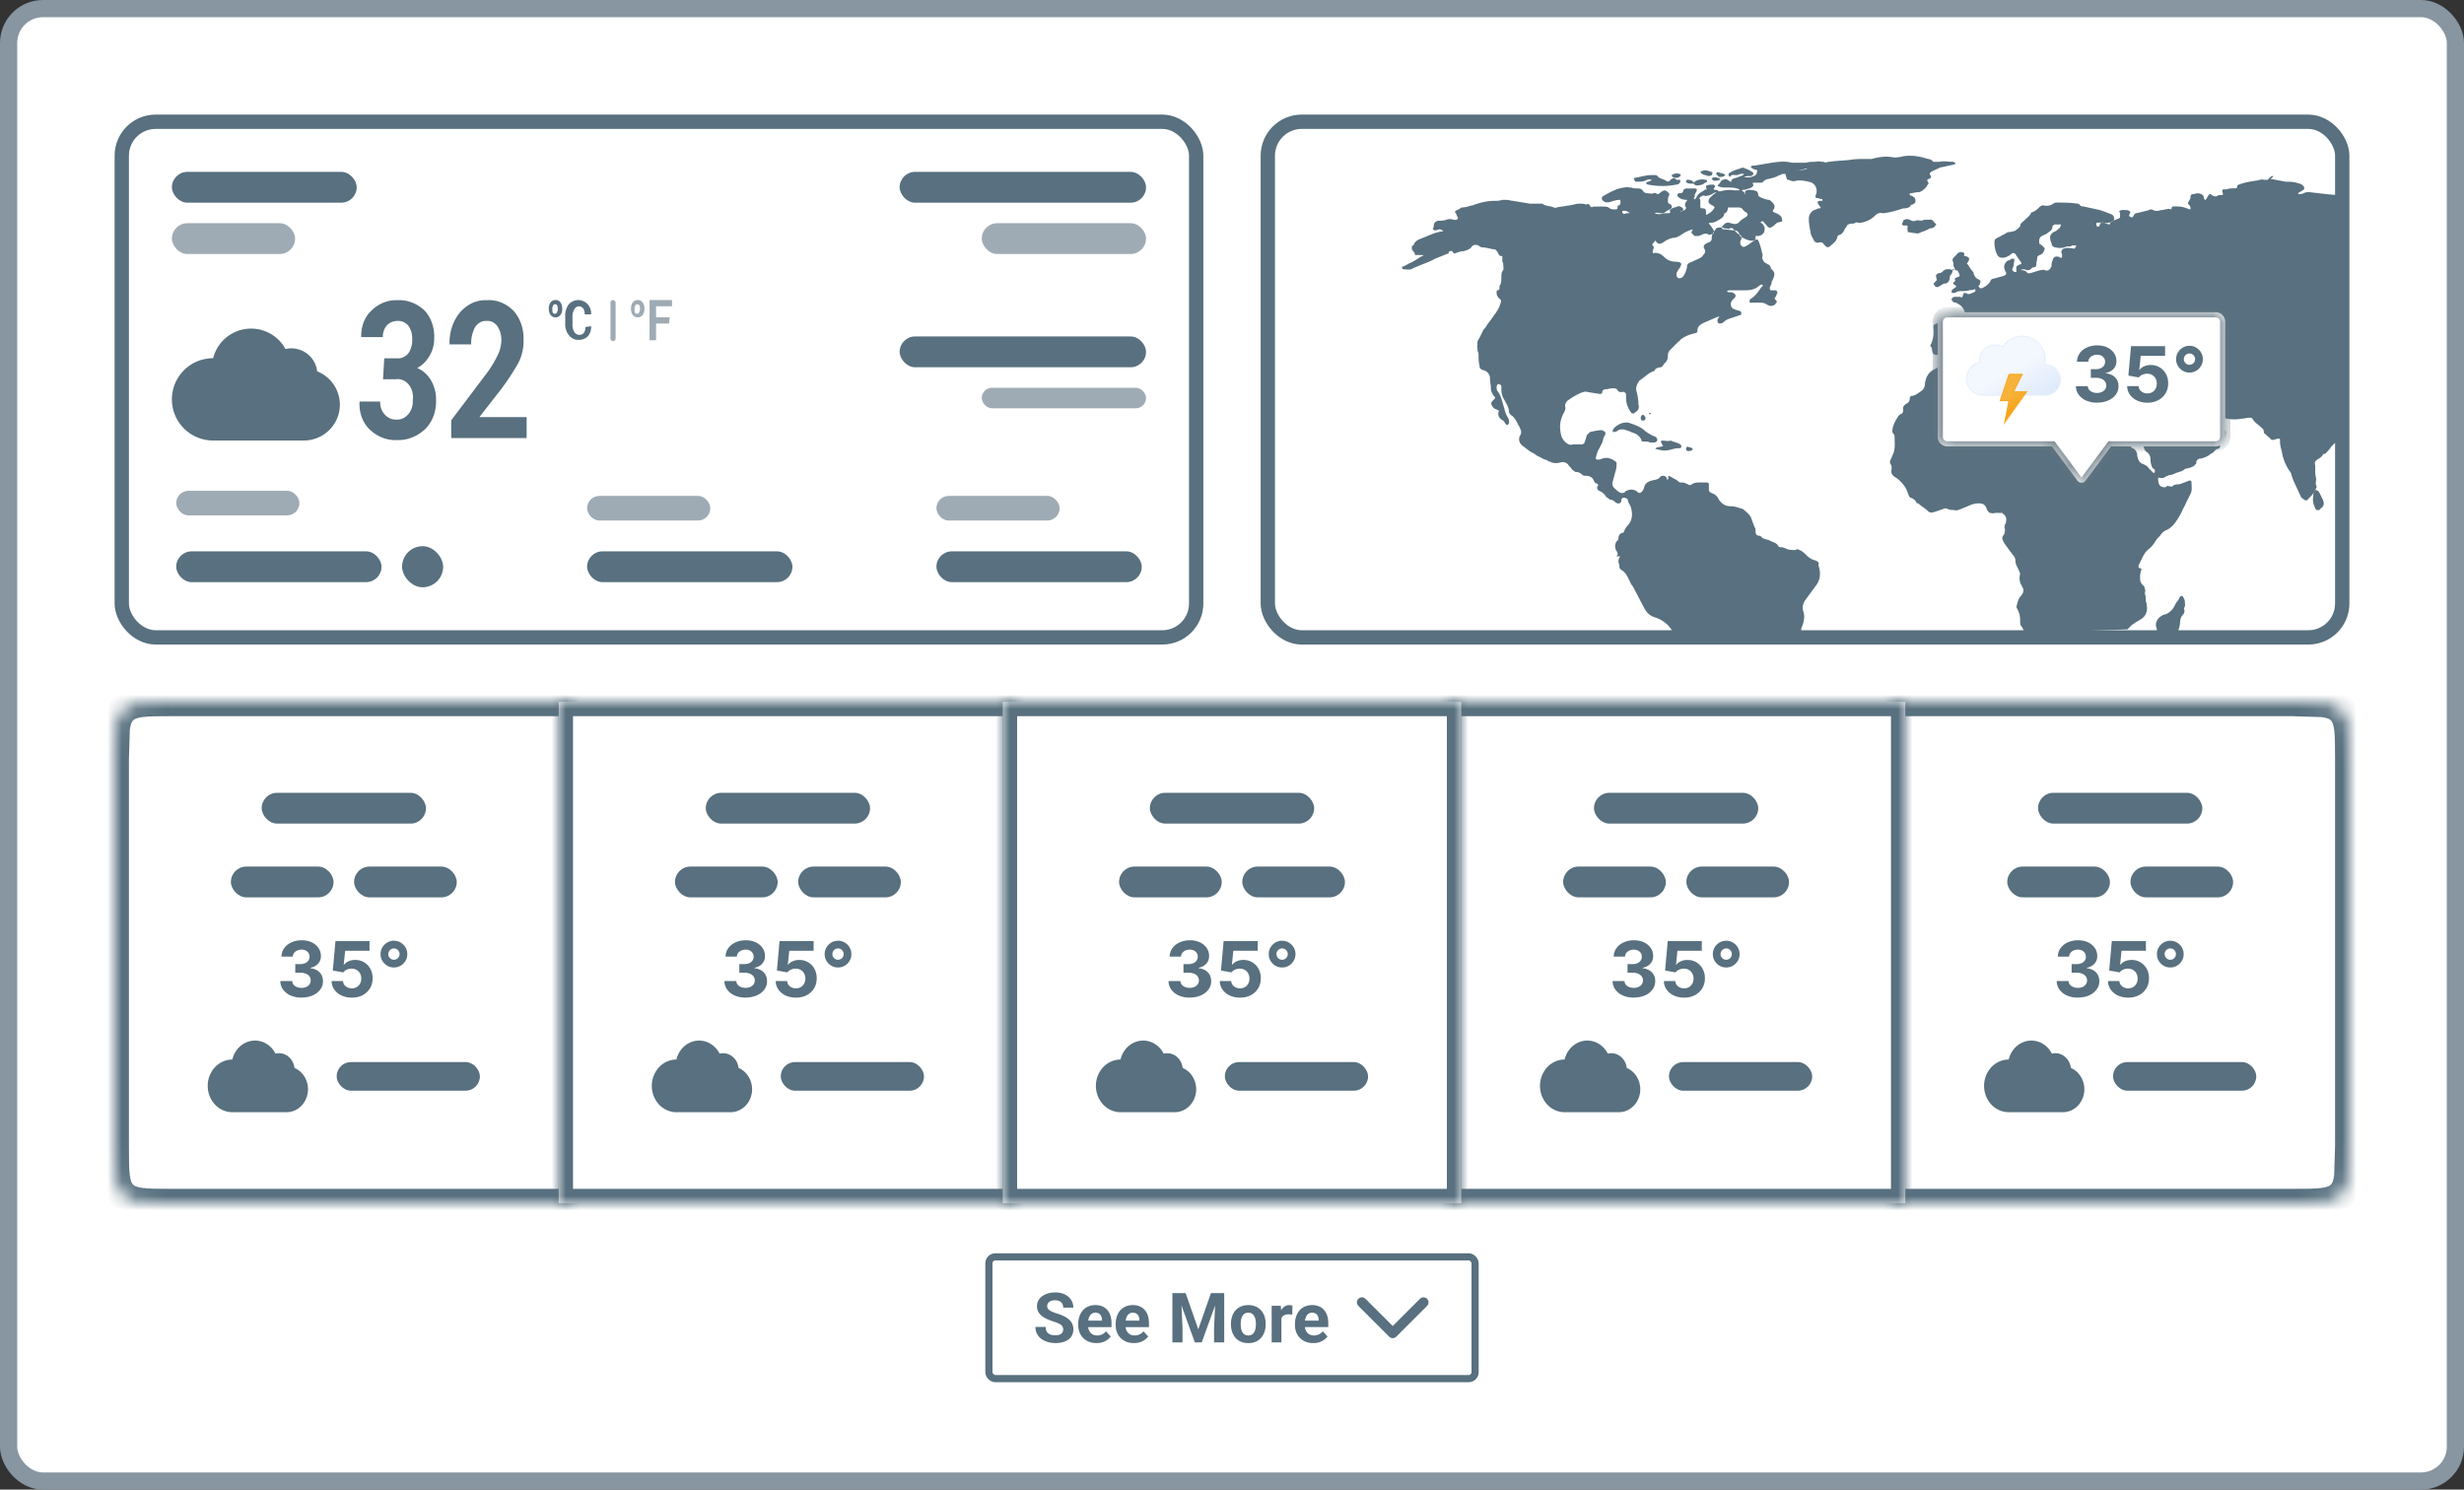 <svg xmlns="http://www.w3.org/2000/svg" width="172" height="104" fill="none" xmlns:v="https://vecta.io/nano"><rect width="100%" height="100%" fill="#333333" stroke="none"/><style><![CDATA[.B{fill:#fff}.C{fill:#58707f}.D{fill:#9fabb4}.E{stroke:#58707f}.F{fill-rule:evenodd}]]></style><rect x=".6" y=".6" width="170.8" height="102.8" rx="2.4" class="B"/><rect x=".6" y=".6" width="170.8" height="102.8" rx="2.4" stroke="#8796a1" stroke-width="1.2"/><rect x="8.5" y="8.5" width="75" height="36" rx="2.367" class="B E"/><rect x="12" y="12" width="12.9" height="2.15" rx="1.075" class="C"/><rect x="12" y="15.583" width="8.6" height="2.15" rx="1.075" class="D"/><rect x="62.8" y="12" width="17.2" height="2.15" rx="1.075" class="C"/><rect x="68.533" y="15.583" width="11.467" height="2.15" rx="1.075" class="D"/><path d="M26.822 25.014h.875a.87.87 0 0 0 .443-.07 1.02 1.02 0 0 0 .375-.288 1.66 1.66 0 0 0 .258-.988c.012-.334-.08-.661-.258-.92a1 1 0 0 0-.356-.269.86.86 0 0 0-.418-.071.99.99 0 0 0-.732.307c-.093.105-.167.232-.216.373a1.28 1.28 0 0 0-.07.445h-1.506a2.56 2.56 0 0 1 .163-1.022c.122-.32.308-.601.54-.819.503-.494 1.14-.754 1.793-.733.692-.045 1.375.209 1.922.716a2.5 2.5 0 0 1 .527.897 2.87 2.87 0 0 1 .147 1.08c-.001.421-.111.832-.316 1.176-.218.38-.521.681-.875.869.396.155.739.46.975.869a2.59 2.59 0 0 1 .344 1.346 2.9 2.9 0 0 1-.179 1.141c-.135.358-.339.674-.595.921-.566.517-1.266.782-1.979.75-.662.026-1.31-.221-1.836-.699-.256-.23-.459-.533-.59-.882a2.63 2.63 0 0 1-.156-1.111h1.434a1.37 1.37 0 0 0 .075.492 1.2 1.2 0 0 0 .241.411c.218.24.506.368.803.358a.94.94 0 0 0 .457-.08c.146-.065.278-.165.389-.295a1.31 1.31 0 0 0 .248-.454 1.5 1.5 0 0 0 .068-.535 1.48 1.48 0 0 0-.037-.585 1.33 1.33 0 0 0-.256-.502 1.05 1.05 0 0 0-.42-.31.9.9 0 0 0-.492-.051h-.875l.086-1.465zm9.94 5.571h-5.264v-1.244l2.496-3.305a8 8 0 0 0 .774-1.295 2.54 2.54 0 0 0 .23-.971 1.73 1.73 0 0 0-.273-.988.92.92 0 0 0-.335-.294c-.13-.065-.27-.093-.411-.081a.8.8 0 0 0-.457.097c-.143.078-.267.197-.361.346a2.4 2.4 0 0 0-.272 1.193h-1.506a3.46 3.46 0 0 1 .155-1.175 3.07 3.07 0 0 1 .533-1.006c.249-.303.548-.54.88-.696a2.17 2.17 0 0 1 1.042-.207c.687-.047 1.361.229 1.879.767a2.74 2.74 0 0 1 .523.936c.116.353.168.731.151 1.109a3.28 3.28 0 0 1-.373 1.585 16.52 16.52 0 0 1-1.276 1.925l-1.434 1.84h3.299v1.465zm1.55-9.034a.73.73 0 0 1 .118-.435.45.45 0 0 1 .156-.13c.06-.03.123-.042.187-.039a.38.38 0 0 1 .193.037c.061.029.116.074.161.131a.73.73 0 0 1 .118.435.71.71 0 0 1-.118.435c-.043.056-.096.1-.155.129s-.123.042-.187.039a.38.38 0 0 1-.193-.037c-.061-.029-.116-.074-.161-.131a.71.71 0 0 1-.118-.435zm.26 0c-.016.083-.016.17 0 .253.017.033.042.059.071.077s.062.025.094.022c.029.003.059-.005.084-.022a.16.16 0 0 0 .058-.076.48.48 0 0 0 .059-.253.57.57 0 0 0-.035-.21.17.17 0 0 0-.064-.077c-.027-.018-.059-.025-.09-.021-.029-.003-.059.005-.084.022a.16.16 0 0 0-.058.076.56.56 0 0 0-.059.253l.024-.042zm2.693 1.221c.006.129-.011.258-.05.379a.96.96 0 0 1-.175.323c-.183.176-.414.266-.65.253a.72.72 0 0 1-.368-.07c-.117-.056-.221-.142-.306-.252a1.14 1.14 0 0 1-.201-.375 1.28 1.28 0 0 1-.059-.439v-.533a1.27 1.27 0 0 1 .248-.814.92.92 0 0 1 .661-.295.92.92 0 0 1 .661.295.89.89 0 0 1 .186.319 1.02 1.02 0 0 1 .051.383h-.449c.008-.151-.03-.3-.106-.421a.44.44 0 0 0-.159-.113c-.059-.024-.122-.034-.184-.027s-.114.036-.163.075a.45.45 0 0 0-.121.15.99.99 0 0 0-.118.519v.533a.89.89 0 0 0 .13.519.45.45 0 0 0 .152.146.37.37 0 0 0 .191.05c.059.007.118-.002.173-.027a.39.39 0 0 0 .146-.114c.079-.114.117-.26.106-.407l.402-.056z" class="C"/><g class="D"><path d="M44.049 21.551a.73.73 0 0 1 .118-.435c.043-.056.096-.1.155-.13a.37.37 0 0 1 .187-.039.38.38 0 0 1 .193.037c.061.029.116.074.161.131a.73.73 0 0 1 .118.435.71.71 0 0 1-.118.435c-.043.056-.096.1-.156.129s-.123.042-.187.039a.38.38 0 0 1-.193-.037c-.061-.029-.116-.074-.161-.131a.71.71 0 0 1-.118-.435zm.26 0c-.016.083-.016.17 0 .253.017.033.042.059.071.077s.062.025.094.022c.029.003.059-.005.084-.022a.16.16 0 0 0 .058-.076.48.48 0 0 0 .059-.253.57.57 0 0 0-.035-.21c-.014-.033-.036-.06-.064-.077s-.059-.025-.09-.021c-.029-.003-.059.005-.084.022a.16.16 0 0 0-.058.076c-.039.076-.059.164-.059.253l.024-.042zm2.398 1.037h-.91v1.165h-.455v-2.806h1.569v.435h-1.115v.772h.955l-.046.435z"/><rect x="42.614" y="20.947" width=".359" height="2.869" rx=".179"/></g><g class="C"><path d="M23.725 28.248c-.001.664-.264 1.3-.734 1.77s-1.106.734-1.769.735h-6.423A2.87 2.87 0 0 1 12 27.882a2.87 2.87 0 0 1 2.799-2.871h.079a2.73 2.73 0 0 1 2.305-2.048 2.73 2.73 0 0 1 1.59.278c.49.251.893.644 1.155 1.127.136-.032.275-.048.415-.048a1.82 1.82 0 0 1 1.799 1.605 2.51 2.51 0 0 1 1.583 2.322h0z"/><rect x="62.8" y="23.49" width="17.2" height="2.15" rx="1.075"/></g><g class="D"><rect x="68.533" y="27.073" width="11.467" height="1.433" rx=".717"/><rect x="12.3" y="34.263" width="8.6" height="1.72" rx=".86"/></g><g class="C"><rect x="12.3" y="38.492" width="14.333" height="2.15" rx="1.075"/><rect x="28.067" y="38.133" width="2.867" height="2.867" rx="1.433"/></g><rect x="40.983" y="34.622" width="8.6" height="1.72" rx=".86" class="D"/><rect x="40.983" y="38.492" width="14.333" height="2.15" rx="1.075" class="C"/><rect x="65.367" y="34.622" width="8.6" height="1.72" rx=".86" class="D"/><g class="C"><rect x="65.367" y="38.492" width="14.333" height="2.15" rx="1.075"/><g class="F"><path d="M119.024 12.819h0zm14.352 1.528c0-.066.133-.066.133-.066.133-.066.199-.133.199-.199 0-.133 0-.266-.133-.332-.066-.066-.133-.066-.266-.133v-.066s0-.066.067-.066c.199 0 .332-.066.531-.066s.399-.199.532-.332c.066-.067.066-.133.133-.199s.066-.133 0-.199c-.067-.133-.067-.133.066-.199.2-.066.2-.133.067-.332v-.066l.066-.066c.199-.133.399-.199.665-.332l.93-.199c.066 0 .066-.066.133-.066v-.066c-.067 0-.067 0-.133-.066-.332 0-.665-.066-.997 0h-.332c-.067 0-.133 0-.133-.066a.51.51 0 0 0-.332-.133c-.598-.199-1.13-.266-1.661-.199-.266.066-.598.133-.864.066-.465-.066-.93 0-1.395.133h-.266-.2c-.332 0-.73 0-1.063.067-.664.066-1.395.066-2.06.266-.066 0-.132 0-.199.066-.199 0-.332.066-.531.066-.067 0-.2.067-.2.199 0 .066-.133.066-.133.066-.265.066-.598.066-.863.133h-.133c-.133.066-.266 0-.399.133.066.133.066.266.133.399 0 .066.066.066.133.066.133.066.332.133.465.066.332-.066.664 0 .93.066.399.066.598.399.532.797 0 .066-.067.133-.067.199s0 .133.067.133c.133 0 .199.066.332.066.066 0 .133.066.066.133h-.066c-.266 0-.332.066-.133.332 0 0 0 .066.066.066.067.066 0 .133-.066.133s-.133 0-.199.066c-.333.066-.532.332-.532.664s.067.665.133.997c0 .133.133.332.199.465s.133.199.333.199c.199-.066.332 0 .398.133l.133.133c.067.066.2.066.266 0 .199-.199.465-.332.532-.665 0-.066.066-.133.132-.133.2-.066.333-.266.399-.465.067-.066.133-.133.133-.199.066-.067.199-.133.266-.133.133 0 .266 0 .332-.066.133-.066.266.066.332 0h.067c.332-.066.664-.199.93-.465.133-.133.332-.266.531-.199h.133c.465-.066.931-.199 1.329-.332.266 0 .465-.066.532-.199zm-19.801 15.149a1.12 1.12 0 0 0-.664.199c-.133.066-.266.199-.332.332v.133h.066c.133 0 .266-.066.332-.133a.74.74 0 0 1 .532 0c.133.067.266.067.332.133.199.067.399.133.532.266a.93.93 0 0 1 .199.266c0 .133.066.133.199.133s.266 0 .399.066h.266c.066 0 .133 0 .199-.066s.066-.199 0-.266-.199-.133-.266-.133c-.199-.133-.398-.199-.598-.399-.332-.266-.731-.399-1.129-.531.066 0 0 0-.067 0zm.598-16.81h.067c.199 0 .398 0 .598-.066.133-.066.265-.133.465-.066-.067.066-.2.133-.266.133s-.066.066-.133.066v.066c.067 0 .067.066.133.066a5.03 5.03 0 0 0 1.993 0c.133 0 .2-.066.266-.199 0-.066 0-.133-.066-.133h-.2c-.133-.133-.199-.133-.332-.066-.066.066-.133.066-.133.133-.066.066-.199.066-.266 0-.199-.133-.465-.133-.598-.332 0 0-.066-.066-.132-.066h-.266c-.399 0-.798.133-1.196.199h-.067c.067.199.067.199.133.266-.066 0-.066 0 0 0zm5.847-.266h-.133a.3.3 0 0 0-.332 0c-.066 0-.066.066-.066.066s0 .066.066.066c.067.066.067.066.133.066.133 0 .266 0 .332-.066h.067s-.067-.066-.067-.133z"/><path d="M120.087 12.619h0c.066 0 0-.066 0 0zm-4.452 18.738c.266.067.532.133.864.067.266-.067.465-.133.731-.133.066 0 .066 0 .133-.066v-.133c-.2-.199-.466-.199-.731-.332-.2.066-.399 0-.598 0-.067 0-.133.066-.067.133 0 .066.067.133.133.266-.133 0-.266.066-.399.066-.066 0-.066 0-.066.066-.133 0-.066.066 0 .066zm18.073-15.083c.133.067.266 0 .399-.066.199-.067.398-.133.598-.266.199 0 .332-.066.398-.199.067-.067.067-.133 0-.133-.133-.133-.199-.332-.465-.266h-.199c-.133 0-.199 0-.266.066-.133 0-.332-.066-.465 0s-.266 0-.399-.066a.41.41 0 0 0-.465.066c0 .133-.066.133-.066.266 0 .067.133.067.199.067h.133l.066.066c-.066.133 0 .266 0 .399.133 0 .333.066.532.066zm-14.618-3.522c.067-.066.067-.066.067-.133s-.067-.066-.133-.066c-.266-.066-.598 0-.798.199-.066-.133-.199-.199-.398-.199-.067 0-.067 0-.133.066 0 .066 0 .133.066.133.067.066.2.066.332.066h.133c.133.199.333.133.598.066.067 0 .133-.133.266-.133zm42.857 21.728c-.066-.133-.133-.266-.332-.266-.133.133-.133.266-.133.399-.066.332 0 .598.133.864.066.133.066.133.199.133.067 0 .133 0 .133-.066.266-.199.332-.332.199-.664l-.199-.399zm-43.189-22.392c.133.133.332.133.465.199.133 0 .199 0 .266-.066s.066-.199 0-.199a1.24 1.24 0 0 0-.465-.133c-.067 0-.133 0-.2.066-.133-.066-.133.066-.066.133z"/><path d="M120.087 12.353c.066 0 .199 0 .266-.067 0 0 .066 0 .066-.066 0 0 0-.066-.066-.066-.133-.066-.266-.066-.399-.133-.067 0-.133 0-.133.066-.066.066 0 .133.066.133 0 .066.067.133.2.133zm-3.322 0c.066.066.132.066.199.066.133 0 .199 0 .332-.133.067 0 0-.066 0-.133-.199-.066-.399-.066-.598.066 0 .066 0 .066.067.133zm.996 18.871c-.066 0-.066.066-.066.133s.066.133.133.133h.066c.133 0 .266-.066.266-.133s-.133-.133-.266-.133c-.066-.066-.133-.066-.133 0zm-2.923-1.927c.066-.133 0-.266-.133-.332h-.067l-.066.066c-.067.133-.067.266.066.332.2 0 .2-.066.2-.066zm25.315 6.91c.067.066.067.066 0 0 .067 0 .067 0 .067-.066-.067 0-.067.066-.067.066zm0 .199c.067 0 .067 0 .067-.066v-.067c-.067 0-.067 0-.067.133 0-.066 0-.066 0 0zm-24.917-7.508c0-.066 0-.066-.066-.066 0 0-.067 0-.067.066 0 0 .067.066.133 0zm37.195 12.853c.045.078.081.14.081.237 0 .053.005.102.009.147.012.123.022.221-.076.318.067.133.067.332-.066.465s-.199.332-.199.532-.067.399-.133.598l-1.728.731c.2-.332.332-.665.2-.997-.067-.199 0-.399.132-.598.067-.066.133-.133.266-.199.038-.038.055-.054.074-.061s.031-.005.059-.005c.332-.066.598-.332.731-.598.066-.133.133-.266.199-.332s.133-.199.2-.332c.066-.066.199-.066.199 0l.052.095z"/><path d="M126.067 38.732c.199.199.398.332.664.399.2.066.266.199.2.332.199.532.132 1.063-.2 1.462l-.365.498-.366.498c-.133.199-.199.465-.133.731.133.332.067.731-.066 1.063-.066.133-.066.199-.066.332l-8.97.531c0-.199 0-.332-.067-.531 0-.081-.049-.137-.102-.198-.034-.04-.071-.082-.097-.134-.266-.266-.532-.465-.93-.598-.466-.133-.665-.399-.864-.797l-.366-.698-.365-.698c-.102-.102-.164-.242-.218-.362l-.048-.103c-.133-.266-.266-.532-.531-.665-.067-.066-.133-.133-.133-.199 0-.133 0-.199-.067-.332 0-.133 0-.199.067-.332.066-.066.066-.133-.2-.066l.023-.044c.056-.106.095-.179-.023-.355-.133-.199-.133-.465 0-.664.067-.066.133-.133.133-.199 0-.199.067-.332.266-.399.066 0 .133-.066.133-.133.066-.133.133-.266.199-.332.399-.399.399-.864.266-1.329a1.29 1.29 0 0 0-.109-.229c-.048-.086-.09-.161-.09-.236 0-.133-.2-.199-.266-.199-.133 0-.199.066-.199.199 0 .199-.2.266-.399.133-.133-.133-.266-.199-.399-.199a.9.9 0 0 0-.133-.1.96.96 0 0 1-.133-.1c-.132-.199-.265-.332-.465-.399-.133-.066-.199-.199-.133-.332.067-.066.067-.133-.066-.199-.089 0-.118-.059-.148-.118-.014-.029-.029-.059-.051-.081-.067-.199-.266-.332-.532-.332-.066 0-.199 0-.266-.067-.133-.133-.266-.199-.465-.199-.133-.067-.199-.133-.266-.199-.033-.067-.083-.116-.133-.166s-.099-.1-.132-.166c-.133-.133-.333-.199-.532-.133-.266.066-.532.066-.731-.066-.066 0-.133 0-.133-.066-.033 0-.066-.017-.099-.033s-.067-.033-.1-.033c-.067 0-.133-.066-.133-.066-.066 0-.066 0-.133-.066l-.103-.048c-.12-.054-.26-.116-.362-.218-.033 0-.05-.017-.066-.033s-.034-.033-.067-.033c-.17-.085-.313-.198-.447-.302l-.217-.163c-.266-.199-.333-.399-.266-.665 0-.033.017-.05.033-.066s.033-.033.033-.067a.42.42 0 0 0 0-.399 1.29 1.29 0 0 1-.054-.127c-.022-.057-.037-.098-.079-.139 0-.033-.016-.05-.033-.066s-.033-.033-.033-.066c-.133-.266-.266-.465-.465-.598-.067-.066-.133-.133-.133-.199 0-.259-.121-.478-.238-.688l-.094-.176c-.133-.199-.2-.465-.2-.731v-.199c0-.066-.066-.133-.132-.133-.112-.056-.13-.018-.173.076l-.027.057c0 .133 0 .266.067.332.195.244.283.561.368.87l.097.326c.066.266.133.465.266.664.066.133.066.199.066.332 0 .066 0 .066-.066.133s-.067.066-.133 0c-.034-.033-.067-.083-.1-.133a.85.85 0 0 0-.1-.133c-.265-.133-.398-.332-.332-.598.067-.067 0-.133-.066-.133 0 0-.067-.067-.133-.067-.133-.066-.2-.133-.266-.266s-.066-.199.066-.332c.2-.199.2-.199.067-.332-.133-.199-.199-.332-.199-.532 0-.1-.017-.216-.034-.332l-.033-.332a.58.58 0 0 0-.465-.598c-.199-.066-.266-.133-.266-.332-.066-.266-.066-.532-.066-.797 0-.033-.017-.083-.033-.133s-.034-.1-.034-.133c0-.044-.007-.088-.014-.133-.015-.089-.03-.177.014-.266-.052-.156.018-.271.083-.378l.05-.087.2-.399a.69.69 0 0 1 .161-.257c.04-.045.077-.088.104-.142.1-.166.216-.316.333-.465l.332-.465c.133-.199.266-.399.332-.665.066-.133.066-.266-.066-.332-.133-.133-.2-.266-.2-.399s0-.199.067-.199c.133 0 .133-.066.133-.199 0-.067 0-.133.066-.199.066-.199.066-.332.066-.531 0-.133 0-.266.067-.399.1-.1.087-.199.075-.299a.67.67 0 0 1-.009-.1c0-.066 0-.199-.066-.266v-.199-.133c0-.066-.067-.066-.133-.066-.041 0-.057-.025-.078-.061-.014-.022-.03-.047-.055-.072-.066-.133-.133-.266-.266-.332-.125 0-.251-.03-.383-.061-.148-.035-.305-.072-.48-.072-.067 0-.2-.066-.266-.133-.2-.066-.332-.066-.465.067-.133.199-.333.266-.598.332-.158 0-.274.042-.415.092l-.117.041c-.066.066-.133 0-.199-.067-.05-.1-.1-.087-.15-.075-.016.004-.033.008-.05.008-.066 0-.132.066-.066.133l-.997.399c-.26.156-.561.271-.839.378l-.224.087c-.066.033-.149.067-.233.1l-.233.1c-.15.1-.299.087-.449.075l-.149-.008c-.067 0-.133 0-.133-.066-.067-.066 0-.133.066-.133.1-.033.183-.083.266-.133s.166-.1.266-.133c.266-.133.465-.266.664-.399.033 0 .05-.017.067-.033s.033-.033.066-.033c.066 0 .066-.066.066-.066h-.066-.199-.199c-.067 0-.133 0-.133-.067 0-.08-.049-.137-.102-.198-.035-.04-.071-.082-.097-.134v-.199s0-.067.067-.067.066-.066.066-.066c.066-.199.266-.332.465-.399l.42-.171c.372-.158.738-.312 1.174-.361-.133-.133-.199-.133-.332-.133-.066.067-.199.067-.266.067s-.133-.067-.133-.133c.067-.066.067-.133.067-.199 0-.199.133-.266.266-.332.199 0 .398 0 .598-.066a.73.73 0 0 1 .531 0h.2c.066-.067.132-.133.066-.199-.033-.033-.05-.083-.066-.133s-.034-.1-.067-.133c-.066-.066-.066-.133.067-.199s.265-.133.332-.199c.266 0 .465-.066.664-.133h.067c.531-.199 1.063-.332 1.594-.332.2 0 .333 0 .532-.066h.266c.109 0 .199.02.28.038.065.015.125.028.185.028l1.196.199h.664.2c.151.114.303.141.455.168.114.02.228.041.342.098.022 0 .044.007.066.015.045.015.089.029.133-.015.133-.033.266-.05.399-.066l.399-.066c.066 0 .132-.017.199-.033a.83.83 0 0 1 .199-.033c.2-.066.332-.066.465-.066s.266 0 .399.066c.133-.066.199-.066.266.066s.133.133.266.066h.265.333c.199 0 .398 0 .531.133a.6.6 0 0 0 .332.066c.133 0 .2 0 .2-.133 0-.066 0-.133.066-.133.161-.054.149-.194.138-.316l-.005-.083c-.266 0-.465.066-.664.133s-.399.066-.532-.066a.19.19 0 0 1 0-.332c.465-.266.93-.532 1.462-.598a.55.55 0 0 0 .122-.016c.066-.014.124-.027.21.016h.133c.199.066.332.066.532.066.132 0 .265.066.332.199.066.066.133.133.266.133.042 0 .09.007.142.014.11.015.232.032.323-.014.077-.039.132-.01.191.021a.29.29 0 0 0 .141.045c.399-.332.465-.332.731-.066.044.044.029.089.015.133a.2.2 0 0 0-.015.066c-.067.066-.067.199-.067.399 0 .028 0 .045.005.059.007.02.024.036.062.074.066 0 .133.066.133.066.133.133.066.266-.067.332s-.266.133-.332.199-.133.066-.266.066c-.072 0-.136-.009-.194-.017-.101-.014-.186-.026-.271.017.133.066.266.066.399.066.199-.066.398-.066.598-.066.066 0 .133-.066.066-.133 0-.066 0-.133.067-.133.085-.085.197-.116.302-.144.059-.016.115-.031.163-.055.044-.044.088-.03.133-.015.022.007.044.015.066.015.022.022.052.037.081.052.059.03.118.059.118.148 0 .133-.132.133-.199.133 0 .041.025.031.061.018.021-.008.047-.018.072-.018.025-.025.059-.04.095-.057.061-.028.129-.059.171-.142v-.066c-.133-.199-.067-.332.066-.465v-.066c-.266 0-.465-.066-.598-.199-.133-.066-.066-.199 0-.266h.133c.067 0 .133 0 .199-.133 0-.133.133-.199.266-.199h.532c.133 0 .199.066.133.199l-.041.076a.56.56 0 0 0-.092.322c-.067.067-.067.133 0 .133 0 .066.066 0 .066 0 0-.033.017-.05.033-.066s.034-.033.034-.067c.104-.208.248-.294.402-.385l.129-.08c.067-.066.133-.066.2-.066-.067-.066-.067-.199-.067-.266h.067c.132-.066.265-.066.398-.066s.2.066.133.199c-.066.066-.066.066-.066.133.052.026.104.032.152.037.074.008.139.015.18.096h.133c.266-.066.598-.133.93-.066h.399v-.066c-.266-.133-.598-.133-.931-.133-.199 0-.332 0-.465-.067-.133 0-.133-.066-.066-.133s.133-.133.199-.266c.067-.066.067-.066.133-.066.133-.066.266-.066.399.066.033 0 .05.017.066.033s.033.033.067.033.033-.017.033-.042 0-.058.033-.091c.085-.085.198-.116.303-.144.058-.016.115-.031.162-.055s.089-.037.133-.052c.089-.03.177-.059.266-.148-.086-.043-.144-.03-.21-.016-.037.008-.075.016-.122.016-.067.066-.2.066-.266.066-.027 0-.053-.003-.08-.005-.106-.011-.212-.021-.319.138-.133-.133-.133-.266.067-.332.161-.107.365-.171.543-.227l.121-.039a.3.3 0 0 1 .332 0c.2.066.333.133.532.266.066.066.066.133 0 .199s-.133.066-.199.066c-.133 0-.266 0-.399.067.332.066.598 0 .797-.133.081-.08.088-.137.096-.198.005-.04.011-.082.037-.134-.038-.019-.088-.033-.14-.047-.13-.036-.278-.077-.325-.218.066-.067.199-.067.266-.067l1.196-.199c.465-.066.93-.133 1.395 0h.997c.199-.066.465-.066.664-.066a.65.65 0 0 1 .337-.014c.044.007.086.014.128.014.067 0 .2 0 .2.066 0 .133-.133.133-.2.133l-.93.232-.93.233c-.067.133-.199.133-.332.133-.1 0-.216.017-.333.033l-.332.033c0 .066-.066.066-.133.066-.199.133-.465.199-.731.266-.132 0-.265.066-.398.199-.067.066-.133.066-.2.066h-.265-.133c-.067 0-.133 0-.133.066.066.066.066.133 0 .199-.097.097-.195.123-.318.156l-.147.043c-.067.033-.116.033-.158.033s-.075 0-.108.033v.066c.115 0 .13.05.175.191l.024.074v-.199c0-.066.067-.133.133-.133a.65.65 0 0 1 .337-.014c.044.007.086.014.128.014.266.066.266.066.333.332v.066c.199.133.398.199.664.266.133 0 .199.066.266.133s.199.199.199.332a.43.43 0 0 1-.081.237l-.052.095a.66.66 0 0 0 .233.133c.083.033.166.066.232.133.133.066.2.199.2.399 0 .054-.044.064-.201.101l-.132.032c-.066.033-.116.083-.166.133s-.099.1-.166.133c-.199.133-.266.133-.465-.133l-.133-.133c-.066-.133-.133-.133-.266 0 .067 0 .133.066.2.133.133.199.133.332.066.532a.5.5 0 0 1-.465.266h-.133v.133c0 .063-.006.105-.019.135-.037.007-.073.031-.109.063-.021.002-.045.002-.071.002-.284 0-.471-.097-.685-.208l-.086-.044c-.007-.061-.05-.103-.093-.146a.43.43 0 0 1-.06-.025c-.004-.015-.006-.029-.006-.041-.059-.177-.17-.249-.334-.263l-.065-.069c-.066-.066-.133-.133-.266-.066-.043.043-.113.03-.194.016-.044-.008-.091-.016-.138-.016-.033 0-.083-.017-.133-.033l-.091-.028c.003-.021.011-.045.025-.072l.076-.082c.09-.101.165-.184.322-.184.078 0 .156.023.221.042a.46.46 0 0 0 .112.025c.199.066.398 0 .531-.199.033-.033.083-.066.133-.1s.1-.066.133-.1c.066 0 .133-.066.199-.133s.067-.133 0-.199l-.066-.066c-.133-.066-.2-.133-.266-.266-.033 0-.066-.017-.1-.033s-.066-.033-.099-.033h-.798c0 .199-.066.332-.199.399-.066 0-.066.066-.066.133-.097.193-.264.281-.424.365l-.174.1c-.133.066-.266.066-.333.066s-.133 0-.133.066a2.04 2.04 0 0 1 .333.465c.015.03.023.06.025.088-.038.055-.072.109-.099.168-.018.006-.038.01-.059.01-.133.066-.2.066-.266 0-.199-.067-.332 0-.465.066-.033 0-.067.017-.1.033s-.066.033-.099.033h-.266l-.2-.199c-.037-.075-.011-.107.018-.145.023-.03.049-.062.049-.121-.266.067-.532.199-.731.332s-.399.266-.664.266c-.266.067-.399.133-.598.266s-.399.266-.598-.066c-.042 0-.057.025-.079.06-.013.022-.029.047-.054.072-.067.066-.1.1-.1.133s.033.066.1.133v.133c-.067.133-.067.199-.067.266s.067.067.067.067c.265-.067.531.066.731.266a1.1 1.1 0 0 0 .797.332c.066 0 .199 0 .332.066.067.066.067.066.067.133a1.11 1.11 0 0 0-.055.127c-.022.057-.037.098-.078.139-.067.066-.133.199-.2.332v.199c.067.133.133.199.333.133.132-.066.199-.199.265-.332s.133-.332.133-.465.067-.199.2-.266c.099-.033.199-.083.299-.133l.299-.133c.132-.066.265-.133.332-.266.133-.133.199-.266.066-.465-.066-.133 0-.266.133-.332.033 0 .05-.017.067-.033s.033-.033.066-.033c.199-.066.266-.133.266-.332 0-.11.022-.197.059-.275.067-.024.105-.091.099-.168l.04-.057.068-.098c.066-.133.199-.133.398-.133a.19.19 0 0 1 .042.006c-.012.085.051.127.158.127.099 0 .216.017.332.033l.332.033.065.003.033.037c.089.1.185.208.307.268.018.069.072.158.127.158l.026.013c.004.034-.003.072-.026.12 0 .033-.017.066-.034.1s-.033.066-.033.1c0 .133 0 .199.067.266s.132.133.265.067c.034 0 .05-.017.067-.033s.033-.033.066-.033c.067-.033.133-.083.2-.133s.132-.1.199-.133l.071-.068c.052-.004.088-.017.109-.063.086-.068.219-.002.219.065.111.223.176.492.233.73l.032.134c.048.096.027.191.012.262-.006.028-.012.052-.012.07.067.199.133.332.333.399 0 0 .066.066.132.066.067.066.133.133.133.199s.067.133.067.133c.266.199.199.465.066.731 0 .033-.016.05-.033.067s-.033.033-.033.066c0 .133-.067.266-.133.399 0 .133 0 .199.133.199h.266c.066 0 .132.066.132.199-.033.033-.049.083-.066.133s-.033.1-.066.133c-.067.066-.067.133 0 .199s.132.133.066.199c-.016.016-.031.035-.048.056-.053.066-.116.144-.218.144-.133.067-.266 0-.398-.066-.2-.133-.333-.133-.532-.133h-.598c-.066 0-.133-.066-.066-.133 0-.066 0-.133.066-.133.275-.165.459-.421.627-.654l.104-.143.133-.133c-.067-.067-.067-.067-.133-.067-.033 0-.05.017-.067.033s-.033.033-.066.033c-.266.266-.598.332-.997.332h-.996c-.067 0-.2 0-.266.066.066.066.066.066.133.066.133 0 .266 0 .332.067.133.066.199.199.066.332l-.132.133a.5.5 0 0 0-.133.266c0 .199.066.332.265.399a.95.95 0 0 0 .2.066c.066.017.133.033.199.066.067.066.067.066.067.133s0 .133-.067.133l-.598.199c-.199.066-.399.133-.531.266a.51.51 0 0 1-.266.133c-.133 0-.2-.066-.2-.199s.067-.199.133-.266c-.041-.041-.056-.031-.078-.018-.013.008-.029.018-.055.018l-.93.399c-.266.133-.465.266-.465.532 0 .133-.066.199-.133.199-.033 0-.083.017-.133.033s-.099.033-.133.033a2.25 2.25 0 0 0-.797.399c0 .041-.025.057-.06.078-.022.013-.047.029-.073.054l-.398.399-.2.199a.51.51 0 0 0-.133.332c0 .266-.066.465-.265.598 0 .033-.017.05-.034.066s-.033.033-.033.066c-.066.066-.133.133-.199.133-.133 0-.332.066-.399.199 0 .066-.066.066-.066.066-.248.083-.445.242-.638.399l-.359.265c-.033.033-.05.066-.066.1s-.034.067-.067.1l-.025.074c-.056.161-.099.284-.041.457.066.266.133.598.133.93.066.266 0 .399-.2.532-.133.133-.266.133-.332 0-.199-.266-.332-.598-.332-.997v-.199c0-.133-.133-.266-.266-.199-.133 0-.266 0-.332-.133s-.2-.133-.332-.133c-.11 0-.2.02-.28.038a.86.86 0 0 1-.186.028c-.132 0-.265.066-.265.199s-.133.133-.2.133c-.133-.033-.266-.05-.398-.066l-.399-.066c-.174-.058-.297-.015-.457.041l-.075.025c-.265.133-.531.266-.797.465a.5.5 0 0 0-.266.465c.058.172-.034.345-.103.474l-.03.057c-.265.532-.265.997-.133 1.528a1.04 1.04 0 0 0 .399.531l.056.029c.1.054.173.094.343.037h.465c.266 0 .332 0 .399-.266.033-.066.049-.133.066-.199s.033-.133.066-.199l.2-.199c.266-.066.598-.133.864-.133.038.038.054.055.074.061.014.005.03.005.059.005.066.066.132.133.066.266a1.06 1.06 0 0 0-.152.367l-.047.164-.2.399c-.133.199-.199.465-.266.731.067.066.133.066.2.066a.43.43 0 0 0 .178-.042c.033-.013.06-.025.088-.025.332-.133.664 0 .93.199.038.038.054.054.061.074.005.014.005.031.005.059 0 .199 0 .332-.066.532l-.199.731c-.067.199 0 .399.199.532l.133.133c.199.133.332.199.531.066 0-.066.067-.066.067-.066.266-.133.465-.133.731 0 .066.066.133.133.199.133.101 0 .164-.078.218-.144l.048-.056a.23.23 0 0 1 .033-.1c.017-.033.033-.066.033-.1.067-.266.266-.399.532-.465l.149-.034c.193-.041.342-.072.449-.232.066-.066.133-.066.199-.066.133 0 .199.066.266.199v.066c.066 0 .133 0 .066-.199.028-.028.044-.044.063-.048.027-.007.059.01.137.048.078.052.157.095.231.134.115.061.22.117.3.198.067.067.133.067.2.067.199 0 .332.066.465.133.066.066.199.066.265 0 .2-.133.399-.133.598-.133h.399c.199 0 .199.066.199.199v.133c0 .332 0 .332.333.465.133.066.265.199.332.332s.133.199.199.266c.2.199.399.266.665.266.232 0 .432.065.622.127l.241.072c.048.048.104.096.162.146.182.157.386.333.436.585l.2.532c.066.066.066.133.066.266 0 .199.067.332.266.332.066 0 .116.05.166.1s.1.1.166.1c.067.033.133.05.2.066s.132.033.199.066c.066.044.14.074.214.103.148.059.295.118.384.295.066.066.066.066.133.066.199 0 .332.066.465.133.199.066.399.066.598.066.066-.066.199-.066.266 0 .199.066.332.199.465.332zm-7.31-25.018l-.066.035s-.066.067-.066.133c.066 0 .066.066.066.133v.332c0 .133 0 .199.133.199.266 0 .266.066.266.399v.067c.266-.133.465-.266.598-.532-.042-.083-.109-.114-.171-.143-.036-.017-.07-.032-.095-.057-.133-.066-.199-.199-.133-.332 0-.066.067-.133.133-.199s.2-.199.333-.266v-.066c-.034 0-.05.017-.067.033s-.033.033-.066.033c-.2.133-.399.199-.598.199-.11-.055-.174-.019-.267.032zm-5.252 1.02c-.071-.015-.166-.037-.262.011 0 .063 0 .097.014.121s.05.043.119.078c.133-.066.266-.066.399-.066-.034-.033-.067-.05-.1-.066s-.067-.033-.1-.066c-.018 0-.042-.005-.07-.011z"/><path d="M163.143 13.616l-.647-.051-1.28-.149c-.133 0-.266 0-.398.066s-.2.066-.333.066h-.066v-.066c.066-.033.116-.066.166-.1l.166-.1c.133-.066.133-.199 0-.332-.097-.097-.195-.123-.318-.156l-.147-.043c-.266-.066-.465-.066-.731-.066l-.531-.1-.532-.1c.399-.266.066-.266-.133 0l-.066.066h-.266c-.12-.04-.239-.008-.359.024-.08.021-.159.043-.239.043-.399.066-.798.133-1.13.266-.066 0-.133.066-.133.133 0 .133-.066.133-.199.133-.199 0-.332 0-.532.066h-.199c-.133 0-.133.133-.066.266 0 .133 0 .133-.067.133-.133 0-.266 0-.332.066-.093.046-.153.028-.204.013-.022-.007-.042-.013-.062-.013-.133-.066-.199-.133-.199-.133-.067 0-.067 0-.133.066a1.32 1.32 0 0 1-.1.166l-.099.166h-.067c-.066-.066-.066-.133-.066-.133 0-.133-.067-.199-.2-.266a.57.57 0 0 0-.465 0c-.133 0-.265 0-.265.199 0 .097-.036.159-.081.237l-.052.095c-.067.066-.067.133 0 .199s.133.133.133.266c0 .033 0 .05-.009.058s-.025.008-.058.008-.066-.017-.1-.033-.066-.033-.099-.033c-.332-.133-.598-.133-.93-.133-.067 0-.133.066-.133.133v.066c-.047 0-.086-.008-.122-.016-.067-.014-.125-.027-.211.016a.86.86 0 0 0-.185.028 1.21 1.21 0 0 1-.28.038.57.57 0 0 1-.465 0 .3.3 0 0 0-.332 0l-.797.199c-.133 0-.2.066-.266.199s-.133.133-.199.066c-.133-.066-.133-.066-.067-.199.039-.078.055-.11.049-.137-.005-.019-.021-.035-.049-.063-.033 0-.05-.017-.066-.033s-.034-.033-.067-.033a1.77 1.77 0 0 1-.149-.008c-.15-.012-.299-.025-.449.075.067.133.067.199.067.332 0 .064 0 .097-.015.121s-.049.043-.118.078a2.89 2.89 0 0 0-.335.135l.003-.002c.066-.066.066-.199 0-.332-.067-.066-.133-.133-.2-.133-.332-.133-.664-.266-.996-.332l-.466-.1-.465-.1c-.066 0-.133 0-.199-.066-.066-.133-.199-.133-.266-.133-.465-.066-.864-.066-1.329-.066-.066 0-.199 0-.265.066-.2.133-.399.199-.665.133-.133 0-.199 0-.332.133s-.266.266-.465.332c-.067 0-.133.066-.133.133-.087.13-.202.232-.327.343l-.205.189c-.012.012-.027.025-.042.038-.069.058-.157.132-.157.294-.133.133-.266.266-.399.332-.059 0-.106.014-.157.028-.062.018-.132.038-.241.038-.067 0-.2.066-.266.133a1.31 1.31 0 0 0-.266.133c-.083.05-.166.1-.266.133-.133.067-.199.133-.199.332 0 .332.066.598.199.864.067.133.2.199.332.199.2 0 .333-.067.466-.133.052-.026.094-.063.134-.097.061-.053.117-.102.198-.102.092 0 .153.097.203.178.022.035.042.067.063.088.033.067.083.133.132.199s.1.133.133.199c.067.066 0 .133-.066.133s-.133.066-.133.066c-.133.067-.133.067-.133.266v.199h-.066c-.133 0-.266-.133-.2-.266.079-.118.088-.236.096-.34.005-.072.01-.137.037-.192 0-.066 0-.133-.066-.133h-.133c-.067.067-.199.133-.266.133-.199.133-.332.399-.199.664 0 .066.066.133.066.133.067.133 0 .199-.133.266l-.365.1-.366.1c-.066 0-.199.066-.199.133-.133.266-.332.399-.598.532h-.133l-.133-.133c.067-.066.133-.133.133-.266.067-.067 0-.133-.066-.199-.2-.066-.332-.199-.399-.465v-.066c-.11-.073-.18-.187-.253-.308-.06-.098-.123-.2-.212-.29.266-.332.199-.465-.199-.532 0-.022.007-.044.014-.066.015-.044.03-.089-.014-.133-.2-.133-.399-.067-.532.133l-.199.199c-.067.066-.067.133-.067.199.067.133.067.266.067.399 0 0 .066.066.066.133.062.062.066.066.012.121-.015-.006-.03-.013-.045-.021-.033-.017-.066-.033-.1-.033v.061c-.036-.006-.068-.017-.099-.027a.49.49 0 0 0-.166-.033c-.133 0-.266 0-.399.133-.067.067-.133.133-.266.133-.199.067-.266.133-.199.332v.067c.066.066 0 .133 0 .133l-.133.133-.067.066c.067.199.2.332.399.199.044-.022.089-.052.133-.081.089-.059.177-.118.266-.118.199 0 .266-.133.332-.332 0-.067 0-.199.066-.266.113-.113.13-.225.133-.338.021.004.043.006.067.006h.066l.012-.012c.018.007.037.012.055.012.157 0 .19.083.23.184l.035.082c.067.133 0 .199-.066.199-.029.015-.062.026-.094.037-.111.039-.209.073-.105.229l-.067.066c-.133.133-.133.133.067.266l.066.066c-.029.058-.082.09-.139.125-.075.046-.155.094-.193.207v.066c0 .067.066.067.066.067.067 0 .2 0 .266-.067.133-.066.266-.066.399-.066.199 0 .332 0 .531-.066.133 0 .2 0 .333-.066 0 0 .066 0 .066.066v.066c-.089.089-.177.118-.266.148l-.133.052h-.133c-.033 0-.049-.017-.066-.033s-.033-.033-.066-.033c-.133 0-.2 0-.2.133-.066.199-.066.199-.199.133h-.332c-.067 0-.133 0-.2.066l-.066.066c0 .133.066.199.199.266.067 0 .133 0 .2.066.265.133.465.332.531.665.067.266 0 .465-.199.731l.332-.216h4.17l-.05-.05c-.133-.133-.133-.199 0-.399.066 0 .199 0 .265.067.028.027.067.055.112.087a1.58 1.58 0 0 1 .221.178.65.65 0 0 0 .099.117l2.027-.05 10.963.111v6.733a1.93 1.93 0 0 1 .332.066c.333.066.731.066 1.064 0 .099 0 .182-.017.265-.033s.166-.033.266-.033c.067 0 .133 0 .199.066.089.177.237.295.384.413l.214.185.043.038c.069.058.157.132.157.294 0 .067.066.133.066.133.067.033.117.083.166.133s.1.1.166.133c.067.133.2.199.333.133.033 0 .083-.017.133-.033s.099-.033.132-.033c.067 0 .133 0 .133.067v.133c0 .22.046.395.099.599l.034.132a3.3 3.3 0 0 0 .532 1.329c.066.067.133.199.133.266.088.31.236.62.384.93l.214.465.036.078c.037.084.059.135.163.187.133.133.266.199.399 0 .199-.199.332-.332.465-.598l.012-.024.007-.013.015-.027c.052-.093.087-.158.032-.267-.042-.085-.03-.169-.016-.271.008-.058.016-.121.016-.194-.066-.266-.066-.399-.066-.598v-.332c-.067-.199 0-.266.133-.399.133-.066.332-.199.398-.332 0-.066.067-.066.133-.066.086-.043.144-.114.21-.194l.123-.138a2.01 2.01 0 0 1 .531-.532c.133-.066.199-.199.199-.332s.067-.199.2-.266l-.399-16.611zm-21.727 8.306c0-.033-.017-.05-.034-.066s-.033-.033-.033-.067c.067.067.067.067.067.133zm5.944-6.409l.036-.036.13-.064c-.038.037-.097.075-.166.1zm-.486.049c.103.013.2.023.322-.018.057 0 .113-.012.164-.031-.052.055-.097.109-.097.164-.033 0-.083-.017-.133-.033s-.1-.033-.133-.033l-.123-.048zm-.2-.018c.057-.026.111-.014.2.018l-.02-.003-.18-.016zm0 0c-.049.033-.082.115-.142.266-.133.066-.199-.066-.199-.133s0-.133.066-.133h.266.009zm8.458 14.233l-.029 1.049h-5.747c.05.05.099.1.166.133l.052.095c.045.078.081.14.081.237.025.025.04.059.057.095.028.061.059.129.142.171.199.133.266.332.266.598a1.13 1.13 0 0 0 .092.414l.041.117c.199.067.199.199.133.332-.067 0-.067 0-.133-.066l-.266-.266c-.066-.133-.199-.199-.332-.266-.266-.066-.399-.266-.465-.598 0-.266-.133-.465-.333-.532-.132-.066-.199-.266-.265-.465l-13.156.108v-5.49c-.067.133-.2.266-.399.332-.399.199-.598.532-.665.997 0 .199-.066.399-.265.532l-.129.09c-.138.1-.264.191-.469.242-.133 0-.2.066-.2.199s-.066.266-.199.332-.266.199-.266.332v.199c0 .067-.066.199-.133.199-.133.066-.199.133-.265.266a2.47 2.47 0 0 0-.333.731c0 .033-.004.067-.008.1-.012.1-.025.199.075.299 0 0 .066.066.066.133l.009.299c.012.299.024.598-.075.897-.033.066-.067.149-.1.233l-.1.232a.3.3 0 0 0 0 .332c.067.066.067.199.067.332-.067.199 0 .399.199.531.033.033.067.05.1.067s.066.033.1.066c.332.266.598.598.73.997 0 .033.017.066.034.1s.033.066.033.1c.025.025.041.051.054.072.022.035.038.06.079.06a.68.68 0 0 1 .398.332c0 .066.067.066.133.066a2.58 2.58 0 0 0 .333.266 2.63 2.63 0 0 1 .332.266c.133.133.266.133.465.066l.598-.199a.3.3 0 0 1 .332 0c.133.066.332.066.465.066.047.046.125.028.191.013.029-.007.055-.013.075-.013.1-.033.216-.083.332-.133l.332-.133c.266-.133.532-.199.731-.199.333 0 .465.066.598.399 0 .066.067.133.133.199 0 .066.067.066.133.066.089.044.177.03.266.015.044-.007.089-.015.133-.015h.133.265l.067.066c.199.133.266.332.199.598 0 .066 0 .066-.066.133 0 .047-.009.086-.016.122-.015.066-.027.124.016.21 0 .199 0 .332-.133.465-.067.133-.067.266 0 .332.047.14.126.247.215.367l.117.164c.067.1.133.183.199.266l.2.266a.51.51 0 0 1 .133.332c0 .199.066.332.133.465s.132.266.199.465c-.067.266-.067.598.133.864 0 .066 0 .066.066.133.067.199 0 .399-.133.532-.181.181-.252.473-.314.725l-.018.073c.266.465.266.731.266.997 0 .133 0 .266.133.399l.199.399 7.163-.24c.14-.152.287-.31.478-.425.034 0 .05 0 .058-.008s.009-.025.009-.058c.125-.042.224-.11.313-.171l.152-.095c.266-.199.399-.532.332-.864 0-.133 0-.199-.066-.332 0-.199 0-.399-.067-.532 0-.047.009-.086.016-.122.015-.066.027-.124-.016-.21 0-.133-.066-.199-.133-.266a.6.6 0 0 1-.199-.465c0-.199 0-.332.066-.531.067-.133 0-.199-.132-.199-.067-.066-.067-.199 0-.266l.097-.203c.104-.22.217-.459.368-.66l.199-.199c.199-.133.332-.332.465-.532.067-.133.199-.266.332-.399.133-.199.266-.332.465-.399a1.56 1.56 0 0 0 .598-.531c.2-.266.399-.598.532-.93.1-.166.183-.349.266-.532l.266-.532c.099-.199.087-.399.074-.598l-.008-.199v-.067c-.066-.066-.066-.066-.133-.066-.033 0-.066.017-.1.033s-.066.033-.099.033c-.133.067-.332.133-.532.199-.133 0-.332 0-.465.133-.044.044-.088.029-.133.015-.022-.007-.044-.015-.066-.015-.015 0-.033-.003-.054-.007-.069-.013-.16-.029-.212.074h-.133c-.133 0-.266-.066-.332-.199s-.067-.266-.067-.465a.8.8 0 0 1 .133.015c.089.015.178.03.266-.015l.081-.043c.126-.069.288-.157.451-.157.033 0 .066-.017.099-.033s.067-.033.1-.033c.084-.056.191-.088.301-.122.154-.046.314-.095.43-.211.033-.033.066-.033.1-.033s.066 0 .099-.033c.133 0 .266-.066.399-.133.041 0 .057-.025.078-.06.014-.022.029-.047.055-.072.066 0 .066-.066.066-.133 0-.133.133-.266.266-.266h.066l.042-.014.034-.011c.187-.06.414-.133.589-.308.148-.049.222-.135.305-.23l.094-.102c.132 0 .265-.066.265-.199a.51.51 0 0 1 .133-.332c.133-.133.2-.332.266-.532v-.199c-.097-.097-.159-.195-.237-.318zm-19.696-4.998l.132-2.259.997.066c-.332-.066-.664-.066-.997-.066-.199 0-.398.066-.531.133-.028.028-.045.044-.054.064-.013.026-.013.059-.013.135.067.399 0 .731-.132 1.063 0 .066-.067.133-.067.133 0 .025-.01.051-.018.072-.013.035-.023.06.018.06.08.08.088.159.096.239.005.053.01.106.037.159 0 .108.044.128.133.168l.066.031h.333zm6.046-5.914c-.133-.066-.199-.066-.266-.066-.025 0-.041.01-.054.018-.022.013-.038.023-.079-.018 0 .066 0 .066.067.066.133 0 .266.066.332.133.052.103.143.086.212.073l.054-.007.332-.1.332-.1c.047 0 .094-.008.139-.016.08-.014.151-.027.193.016.133.066.266 0 .333-.066.033-.033.05-.066.066-.1s.033-.066.067-.1c0-.133 0-.266.066-.399.067-.266.199-.332.465-.266 0 0 .067.067.133.067s.067-.067.067-.067v-.199c-.067-.066-.067-.199 0-.266 0-.066.132-.133.199-.133.13-.043.232-.03.342-.016l.189.016c.133.066.2 0 .266-.199h-.332c0 .067-.066.067-.133.067h-.199c-.266.133-.532.133-.798.066-.133 0-.265-.133-.265-.266 0-.033-.017-.066-.034-.1s-.033-.066-.033-.1c-.066-.266-.066-.399.2-.598.199-.067.332-.199.465-.332a.23.23 0 0 1 .033-.1c.016-.033.033-.066.033-.1h-.465c-.025.025-.051.041-.072.055-.036.022-.061.037-.061.078 0 .199-.133.332-.266.399-.101.102-.242.164-.361.218l-.104.048c-.133.066-.199.199-.199.332v.199c.133.067.266.199.332.266s.066.133 0 .266-.133.199-.266.266c-.066 0-.133.066-.199.133 0 .1-.017.183-.033.266s-.034.166-.034.266c0 .133-.066.199-.199.199-.066 0-.133.066-.199.133s-.2.066-.266.066z"/></g></g><rect x="88.5" y="8.5" width="75" height="36" rx="2.367" class="E"/><mask id="A" class="B"><path d="M135.936 21.8a.67.67 0 0 0-.669.669v8.027a.67.67 0 0 0 .669.669h7.304l1.784 2.402c.137.185.415.185.552 0l1.783-2.402h7.305a.67.67 0 0 0 .669-.669v-8.027a.67.67 0 0 0-.669-.669h-18.728z" class="F"/></mask><path d="M135.936 21.8a.67.67 0 0 0-.669.669v8.027a.67.67 0 0 0 .669.669h7.304l1.784 2.402c.137.185.415.185.552 0l1.783-2.402h7.305a.67.67 0 0 0 .669-.669v-8.027a.67.67 0 0 0-.669-.669h-18.728z" class="B F"/><path d="M143.24 31.164l.288-.213-.107-.145h-.181v.358zm1.784 2.402l.288-.214h0l-.288.214zm.552 0l-.288-.214h0l.288.214zm1.783-2.402v-.358h-.18l-.107.145.287.213zm-11.734-8.695a.31.31 0 0 1 .311-.311v-.717a1.03 1.03 0 0 0-1.028 1.027h.717zm0 8.027v-8.027h-.717v8.027h.717zm.311.311a.31.31 0 0 1-.311-.311h-.717a1.03 1.03 0 0 0 1.028 1.027v-.717zm7.304 0h-7.304v.717h7.304v-.717zm2.072 2.547l-1.784-2.402-.575.427 1.783 2.403.576-.427zm-.024 0c.019-.004.021-.003.022-.002l-.574.429c.281.378.847.378 1.128 0l-.576-.427zm1.784-2.402l-1.784 2.402.576.427 1.783-2.403-.575-.427zm7.592-.145h-7.305v.717h7.305v-.717zm.311-.311a.31.31 0 0 1-.311.311v.717a1.03 1.03 0 0 0 1.028-1.027h-.717zm0-8.027v8.027h.717v-8.027h-.717zm-.311-.311a.31.31 0 0 1 .311.311h.717a1.03 1.03 0 0 0-1.028-1.027v.717zm-18.728 0h18.728v-.717h-18.728v.717z" fill="#647580" mask="url(#A)"/><path d="M152.837 26.009a.91.91 0 0 1-.471-.125.97.97 0 0 1-.337-.338c-.083-.142-.125-.299-.125-.471s.042-.327.125-.467a.95.95 0 0 1 .337-.338.9.9 0 0 1 .471-.127.89.89 0 0 1 .469.127c.142.084.255.196.338.338s.126.296.126.467a.91.91 0 0 1-.126.471.95.95 0 0 1-.338.338.9.9 0 0 1-.469.125zm0-.54a.38.38 0 0 0 .199-.053c.06-.036.107-.083.141-.143a.4.4 0 0 0 .053-.2.38.38 0 0 0-.053-.198c-.035-.06-.081-.107-.141-.143a.38.38 0 0 0-.199-.053.38.38 0 0 0-.198.053c-.059.035-.107.083-.142.143s-.054.125-.054.198.018.14.054.2.083.107.142.143.126.053.198.053zm-2.942 2.643a1.67 1.67 0 0 1-.718-.148 1.25 1.25 0 0 1-.498-.409 1.05 1.05 0 0 1-.192-.597h.798c.009.151.072.273.19.367s.258.141.42.141c.129 0 .243-.029.342-.085a.61.61 0 0 0 .234-.241.73.73 0 0 0 .085-.357c0-.137-.029-.257-.087-.361a.62.62 0 0 0-.237-.243c-.102-.058-.218-.088-.348-.089a.83.83 0 0 0-.333.07.61.61 0 0 0-.249.192l-.731-.131.184-2.052h2.379v.673h-1.701l-.1.975h.023c.068-.096.171-.176.309-.239a1.1 1.1 0 0 1 .464-.095c.234 0 .443.055.627.165s.329.262.435.454a1.32 1.32 0 0 1 .158.661c.001.262-.06.495-.183.699a1.29 1.29 0 0 1-.511.479 1.6 1.6 0 0 1-.76.173zm-3.51 0a1.87 1.87 0 0 1-.758-.146 1.29 1.29 0 0 1-.523-.407 1.03 1.03 0 0 1-.196-.6h.829a.43.43 0 0 0 .093.251.57.57 0 0 0 .232.165.86.86 0 0 0 .325.059.79.79 0 0 0 .332-.067c.096-.045.172-.106.227-.184a.46.46 0 0 0 .081-.272.46.46 0 0 0-.087-.276c-.058-.08-.139-.144-.247-.19a.96.96 0 0 0-.38-.068h-.363v-.604h.363a.79.79 0 0 0 .329-.065.53.53 0 0 0 .224-.179c.053-.077.08-.167.08-.27a.46.46 0 0 0-.265-.431c-.082-.042-.178-.063-.288-.063a.75.75 0 0 0-.306.061c-.093.039-.167.096-.223.169a.45.45 0 0 0-.089.258h-.789c.004-.224.068-.422.192-.593s.292-.305.502-.401a1.71 1.71 0 0 1 .716-.146c.266 0 .504.049.705.146a1.16 1.16 0 0 1 .47.395c.112.165.168.35.167.555a.76.76 0 0 1-.203.545.93.93 0 0 1-.531.277v.03c.287.037.505.136.654.298s.226.362.224.604a.94.94 0 0 1-.192.591 1.28 1.28 0 0 1-.53.407c-.226.099-.484.148-.775.148z" class="C"/><g stroke-width=".076" stroke-miterlimit="10"><path d="M142.759 25.45h-.049c.09-.37.045-.76-.127-1.099a1.6 1.6 0 0 0-1.916-.802 1.6 1.6 0 0 0-.872.681 1.07 1.07 0 0 0-1.072-.01c-.164.093-.3.227-.395.39a1.07 1.07 0 0 0-.146.535c.001.058.006.116.016.174-.279.055-.527.211-.697.438s-.249.51-.223.792a1.15 1.15 0 0 0 .367.737c.209.192.482.299.766.3a.64.64 0 0 0 .076 0h4.272c.283 0 .555-.113.755-.313a1.07 1.07 0 0 0 0-1.51 1.07 1.07 0 0 0-.755-.313z" fill="url(#G)" stroke="#e6effc"/><path d="M140.242 26.136l-.611 1.831h.611l-.305 1.526 1.525-2.136h-.915l.61-1.22h-.915z" fill="url(#H)" stroke="#f6a823"/></g><mask id="B" class="B"><path d="M132 49h28c1.886 0 2.828 0 3.414.586S164 51.114 164 53v27c0 1.886 0 2.828-.586 3.414S161.886 84 160 84h-28V49z"/></mask><path d="M132 49h28c1.886 0 2.828 0 3.414.586S164 51.114 164 53v27c0 1.886 0 2.828-.586 3.414S161.886 84 160 84h-28V49z" class="B"/><path d="M132 49v-1h-1v1h1zm0 35h-1v1h1v-1zm31.414-.586l-.707-.707.707.707zm0-33.828l-.707.707.707-.707zM132 50h28v-2h-28v2zm31 3v27h2V53h-2zm-3 30h-28v2h28v-2zm-27 1V49h-2v35h2zm30-4l-.064 2.061c-.059.434-.153.57-.229.646l1.414 1.414c.51-.51.709-1.138.797-1.794.084-.627.082-1.413.082-2.328h-2zm-3 5l2.328-.082c.655-.088 1.284-.287 1.793-.797l-1.414-1.414c-.076.076-.212.17-.646.229-.462.062-1.09.064-2.061.064v2zm0-35l2.061.064c.434.058.57.152.646.229l1.414-1.414c-.509-.51-1.138-.708-1.793-.797-.627-.084-1.413-.082-2.328-.082v2zm5 3l-.082-2.328c-.088-.655-.287-1.284-.797-1.793l-1.414 1.414c.076.076.17.212.229.646.062.463.064 1.09.064 2.061h2z" mask="url(#B)" class="C"/><mask id="C" class="B"><path d="M101 49h32v35h-32V49z"/></mask><path d="M101 49h32v35h-32V49z" class="B"/><path d="M101 49v-1h-1v1h1zm32 0h1v-1h-1v1zm0 35v1h1v-1h-1zm-32 0h-1v1h1v-1zm0-34h32v-2h-32v2zm31-1v35h2V49h-2zm1 34h-32v2h32v-2zm-31 1V49h-2v35h2z" mask="url(#C)" class="C"/><mask id="D" class="B"><path d="M8 53c0-1.886 0-2.828.586-3.414S10.114 49 12 49h28v35H12c-1.886 0-2.828 0-3.414-.586S8 81.886 8 80V53z"/></mask><path d="M8 53c0-1.886 0-2.828.586-3.414S10.114 49 12 49h28v35H12c-1.886 0-2.828 0-3.414-.586S8 81.886 8 80V53z" class="B"/><path d="M40 49h1v-1h-1v1zm0 35v1h1v-1h-1zm-31.414-.586l-.707.707.707-.707zM12 50h28v-2H12v2zm27-1v35h2V49h-2zm1 34H12v2h28v-2zM9 80V53H7v27h2zm3 3c-.971 0-1.599-.002-2.061-.064-.434-.058-.57-.153-.646-.229l-1.414 1.414c.51.51 1.138.708 1.794.797.627.084 1.413.082 2.328.082v-2zm-5-3l.082 2.328c.088.656.287 1.284.797 1.794l1.414-1.414c-.076-.076-.17-.212-.229-.646C9.002 81.599 9 80.971 9 80H7zm5-32c-.915 0-1.701-.002-2.328.082-.656.088-1.284.287-1.794.797l1.414 1.414c.076-.076.212-.17.646-.229.462-.062 1.09-.064 2.061-.064v-2zm-3 5l.064-2.061c.058-.434.152-.57.229-.646l-1.414-1.414c-.51.51-.708 1.138-.797 1.793C6.998 51.299 7 52.086 7 53h2z" mask="url(#D)" class="C"/><mask id="E" class="B"><path d="M39 49H71V84H39V49Z"/></mask><path d="M39 49H71V84H39V49Z" class="B"/><path d="M39 49v-1h-1v1h1zm32 0h1v-1h-1v1zm0 35v1h1v-1h-1zm-32 0h-1v1h1v-1zm0-34h32v-2H39v2zm31-1v35h2V49h-2zm1 34H39v2h32v-2zm-31 1V49h-2v35h2z" mask="url(#E)" class="C"/><mask id="F" class="B"><path d="M70 49h32v35H70V49z"/></mask><path d="M70 49h32v35H70V49z" class="B"/><g class="C"><path d="M70 49v-1h-1v1h1zm32 0h1v-1h-1v1zm0 35v1h1v-1h-1zm-32 0h-1v1h1v-1zm0-34h32v-2H70v2zm31-1v35h2V49h-2zm1 34H70v2h32v-2zm-31 1V49h-2v35h2z" mask="url(#F)"/><rect x="49.267" y="55.35" width="11.467" height="2.15" rx="1.075"/><rect x="47.117" y="60.5" width="7.167" height="2.15" rx="1.075"/><rect x="55.717" y="60.5" width="7.167" height="2.15" rx="1.075"/><path d="M58.498 67.545a.91.91 0 0 1-.471-.125.96.96 0 0 1-.336-.338.91.91 0 0 1-.125-.471.9.9 0 0 1 .125-.467c.083-.14.196-.255.336-.338a.9.9 0 0 1 .471-.127.89.89 0 0 1 .469.127.94.94 0 0 1 .338.338c.084.141.126.296.126.467a.91.91 0 0 1-.126.471.96.96 0 0 1-.338.338.9.9 0 0 1-.469.125zm0-.54a.39.39 0 0 0 .341-.195.39.39 0 0 0 .053-.2.38.38 0 0 0-.053-.198.39.39 0 0 0-.341-.196.38.38 0 0 0-.198.053c-.059.036-.107.083-.142.143a.38.38 0 0 0-.053.198.39.39 0 0 0 .053.2c.035.06.083.107.142.142a.38.38 0 0 0 .198.053zm-2.942 2.643a1.67 1.67 0 0 1-.718-.148 1.25 1.25 0 0 1-.498-.409 1.05 1.05 0 0 1-.192-.597h.798c.009.151.072.273.19.367s.258.141.42.141c.129 0 .243-.028.342-.085a.61.61 0 0 0 .234-.241.73.73 0 0 0 .086-.357c0-.137-.029-.257-.087-.361a.62.62 0 0 0-.237-.243.7.7 0 0 0-.348-.089c-.114 0-.225.023-.333.07a.6.6 0 0 0-.249.192l-.732-.131.184-2.052h2.379v.673h-1.701l-.101.975h.023c.069-.096.172-.176.31-.239a1.1 1.1 0 0 1 .464-.095c.234 0 .443.055.627.165a1.19 1.19 0 0 1 .435.454 1.33 1.33 0 0 1 .158.661c.001.262-.059.495-.182.699a1.29 1.29 0 0 1-.511.479c-.219.117-.471.173-.76.173zm-3.51 0c-.284 0-.536-.049-.758-.146s-.395-.234-.523-.407a1.02 1.02 0 0 1-.196-.601h.828a.43.43 0 0 0 .093.251c.057.072.136.126.232.165a.86.86 0 0 0 .325.059c.125 0 .236-.022.333-.067s.172-.106.226-.184.082-.169.082-.272a.46.46 0 0 0-.087-.276.56.56 0 0 0-.247-.19.96.96 0 0 0-.38-.068h-.363v-.604h.363a.79.79 0 0 0 .329-.065.53.53 0 0 0 .224-.179c.053-.077.08-.167.08-.27s-.023-.183-.07-.257a.48.48 0 0 0-.194-.175.63.63 0 0 0-.289-.063c-.112 0-.213.02-.306.061s-.167.096-.222.169-.086.16-.089.258h-.789c.004-.224.068-.422.192-.593a1.24 1.24 0 0 1 .502-.401c.211-.096.45-.146.716-.146a1.6 1.6 0 0 1 .705.146 1.16 1.16 0 0 1 .469.395.95.95 0 0 1 .167.555.76.76 0 0 1-.203.545c-.136.145-.312.238-.53.278v.03c.286.037.504.136.654.298s.225.362.224.604a.95.95 0 0 1-.192.591c-.128.172-.305.308-.53.407a1.91 1.91 0 0 1-.775.148zm.454 6.397c0 .425-.158.832-.438 1.133s-.66.47-1.056.47h-3.835c-.447-.012-.872-.211-1.184-.554a1.91 1.91 0 0 1-.487-1.283 1.91 1.91 0 0 1 .487-1.283c.312-.343.737-.542 1.184-.554h.047c.08-.342.253-.65.499-.884a1.58 1.58 0 0 1 .877-.427 1.53 1.53 0 0 1 .949.178 1.69 1.69 0 0 1 .69.721c.081-.02.164-.03.248-.031a1.05 1.05 0 0 1 .718.296c.198.189.324.449.356.732.278.118.516.323.685.588a1.69 1.69 0 0 1 .26.898h0z"/><rect x="54.5" y="74.148" width="10" height="2" rx="1"/><rect x="18.267" y="55.35" width="11.467" height="2.15" rx="1.075"/><rect x="16.117" y="60.5" width="7.167" height="2.15" rx="1.075"/><rect x="24.717" y="60.5" width="7.167" height="2.15" rx="1.075"/><path d="M27.498 67.545a.91.91 0 0 1-.471-.125.96.96 0 0 1-.336-.338.91.91 0 0 1-.125-.471.9.9 0 0 1 .125-.467c.083-.14.196-.255.336-.338a.9.9 0 0 1 .471-.127.89.89 0 0 1 .469.127.94.94 0 0 1 .338.338c.084.141.126.296.126.467a.91.91 0 0 1-.126.471.96.96 0 0 1-.338.338.9.9 0 0 1-.469.125zm0-.54a.39.39 0 0 0 .341-.195.39.39 0 0 0 .053-.2.38.38 0 0 0-.053-.198.39.39 0 0 0-.341-.196.38.38 0 0 0-.198.053c-.059.036-.107.083-.143.143a.38.38 0 0 0-.053.198.39.39 0 0 0 .196.342.38.38 0 0 0 .198.053zm-2.942 2.643a1.67 1.67 0 0 1-.718-.148 1.25 1.25 0 0 1-.498-.409 1.05 1.05 0 0 1-.192-.597h.798c.009.151.072.273.19.367s.258.141.42.141c.129 0 .243-.028.342-.085a.61.61 0 0 0 .234-.241.73.73 0 0 0 .086-.357c0-.137-.029-.257-.087-.361a.62.62 0 0 0-.238-.243.7.7 0 0 0-.348-.089.82.82 0 0 0-.332.07.6.6 0 0 0-.249.192l-.732-.131.184-2.052h2.379v.673h-1.701l-.101.975h.023c.069-.096.172-.176.31-.239a1.1 1.1 0 0 1 .464-.095c.234 0 .443.055.627.165a1.19 1.19 0 0 1 .435.454 1.33 1.33 0 0 1 .158.661c.001.262-.059.495-.182.699a1.29 1.29 0 0 1-.511.479c-.219.117-.471.173-.76.173zm-3.51 0a1.87 1.87 0 0 1-.758-.146 1.27 1.27 0 0 1-.523-.407c-.128-.173-.192-.374-.196-.601h.829a.43.43 0 0 0 .093.251c.057.072.136.126.232.165a.86.86 0 0 0 .325.059c.125 0 .236-.022.333-.067s.172-.106.226-.184.082-.169.082-.272a.46.46 0 0 0-.087-.276.56.56 0 0 0-.247-.19.96.96 0 0 0-.38-.068h-.363v-.604h.363a.79.79 0 0 0 .329-.065.53.53 0 0 0 .224-.179c.053-.077.08-.167.08-.27s-.023-.183-.07-.257a.48.48 0 0 0-.194-.175.63.63 0 0 0-.289-.063.75.75 0 0 0-.306.061c-.093.041-.167.096-.222.169a.45.45 0 0 0-.089.258h-.789c.004-.224.068-.422.192-.593a1.24 1.24 0 0 1 .502-.401c.211-.096.45-.146.716-.146a1.6 1.6 0 0 1 .705.146 1.16 1.16 0 0 1 .469.395.95.95 0 0 1 .167.555.76.76 0 0 1-.203.545c-.136.145-.312.238-.53.278v.03c.286.037.504.136.654.298s.226.362.224.604a.95.95 0 0 1-.192.591c-.128.172-.305.308-.53.407a1.91 1.91 0 0 1-.775.148zm.454 6.397c0 .425-.158.832-.438 1.133s-.66.47-1.056.47h-3.835c-.447-.012-.872-.211-1.184-.554a1.91 1.91 0 0 1-.487-1.283 1.91 1.91 0 0 1 .487-1.283c.312-.343.737-.542 1.184-.554h.047c.079-.342.253-.65.499-.884a1.58 1.58 0 0 1 .877-.427 1.53 1.53 0 0 1 .949.178 1.69 1.69 0 0 1 .69.721c.081-.02.164-.03.248-.031a1.05 1.05 0 0 1 .718.296 1.2 1.2 0 0 1 .356.732c.278.118.516.323.685.588a1.69 1.69 0 0 1 .26.898h0z"/><rect x="23.5" y="74.148" width="10" height="2" rx="1"/><rect x="80.267" y="55.35" width="11.467" height="2.15" rx="1.075"/><rect x="78.117" y="60.5" width="7.167" height="2.15" rx="1.075"/><rect x="86.717" y="60.5" width="7.167" height="2.15" rx="1.075"/><path d="M89.498 67.545a.91.91 0 0 1-.471-.125.96.96 0 0 1-.336-.338.91.91 0 0 1-.125-.471.9.9 0 0 1 .125-.467c.083-.14.196-.255.336-.338a.9.9 0 0 1 .471-.127.89.89 0 0 1 .469.127.94.94 0 0 1 .338.338c.084.141.126.296.126.467a.91.91 0 0 1-.126.471.96.96 0 0 1-.338.338.9.9 0 0 1-.469.125zm0-.54a.39.39 0 0 0 .341-.195.39.39 0 0 0 .053-.2.38.38 0 0 0-.053-.198.39.39 0 0 0-.341-.196.38.38 0 0 0-.198.053c-.059.036-.107.083-.142.143a.38.38 0 0 0-.053.198.39.39 0 0 0 .053.2c.035.06.083.107.142.142a.38.38 0 0 0 .198.053zm-2.942 2.643a1.67 1.67 0 0 1-.718-.148 1.25 1.25 0 0 1-.498-.409 1.05 1.05 0 0 1-.192-.597h.798c.009.151.072.273.19.367s.258.141.42.141c.129 0 .243-.028.342-.085a.61.61 0 0 0 .234-.241.73.73 0 0 0 .085-.357c0-.137-.029-.257-.087-.361a.62.62 0 0 0-.238-.243.7.7 0 0 0-.348-.089.82.82 0 0 0-.332.07.6.6 0 0 0-.249.192l-.732-.131.184-2.052h2.379v.673h-1.701l-.101.975h.023c.069-.096.172-.176.31-.239a1.1 1.1 0 0 1 .464-.095c.234 0 .443.055.627.165a1.19 1.19 0 0 1 .435.454 1.33 1.33 0 0 1 .158.661c.001.262-.059.495-.182.699a1.29 1.29 0 0 1-.511.479c-.219.117-.471.173-.76.173zm-3.51 0a1.87 1.87 0 0 1-.758-.146 1.26 1.26 0 0 1-.522-.407 1.02 1.02 0 0 1-.196-.601h.829a.43.43 0 0 0 .093.251c.057.072.136.126.232.165a.86.86 0 0 0 .325.059c.125 0 .236-.022.333-.067s.172-.106.226-.184.082-.169.082-.272a.46.46 0 0 0-.087-.276.56.56 0 0 0-.247-.19.96.96 0 0 0-.38-.068h-.363v-.604h.363a.79.79 0 0 0 .329-.065.53.53 0 0 0 .224-.179c.053-.077.08-.167.08-.27s-.023-.183-.07-.257a.48.48 0 0 0-.194-.175.63.63 0 0 0-.289-.063.75.75 0 0 0-.306.061c-.093.041-.167.096-.222.169s-.086.16-.089.258h-.789c.004-.224.068-.422.192-.593a1.24 1.24 0 0 1 .502-.401c.211-.096.45-.146.716-.146a1.6 1.6 0 0 1 .705.146 1.16 1.16 0 0 1 .469.395.95.95 0 0 1 .167.555c.001.218-.066.4-.203.545s-.312.238-.53.278v.03c.286.037.504.136.654.298s.225.362.224.604a.95.95 0 0 1-.192.591c-.128.172-.305.308-.53.407a1.91 1.91 0 0 1-.775.148zm.454 6.397c0 .425-.158.832-.438 1.133s-.66.47-1.056.47h-3.835c-.447-.012-.872-.211-1.184-.554a1.91 1.91 0 0 1-.487-1.283 1.91 1.91 0 0 1 .487-1.283c.312-.343.737-.542 1.184-.554h.047c.079-.342.253-.65.499-.884a1.58 1.58 0 0 1 .877-.427 1.53 1.53 0 0 1 .949.178 1.69 1.69 0 0 1 .69.721c.081-.02.164-.03.248-.031a1.05 1.05 0 0 1 .718.296c.198.189.324.449.356.732.278.118.516.323.685.588a1.69 1.69 0 0 1 .26.898h0z"/><rect x="85.5" y="74.148" width="10" height="2" rx="1"/><rect x="111.267" y="55.35" width="11.467" height="2.15" rx="1.075"/><rect x="109.117" y="60.5" width="7.167" height="2.15" rx="1.075"/><rect x="117.717" y="60.5" width="7.167" height="2.15" rx="1.075"/><use href="#J"/><use href="#K"/><use href="#L"/><use href="#M"/><rect x="116.5" y="74.148" width="10" height="2" rx="1"/><rect x="142.267" y="55.35" width="11.467" height="2.15" rx="1.075"/><rect x="140.117" y="60.5" width="7.167" height="2.15" rx="1.075"/><rect x="148.717" y="60.5" width="7.167" height="2.15" rx="1.075"/><use href="#J" x="31"/><use href="#K" x="31"/><use href="#L" x="31"/><use href="#M" x="31"/><rect x="147.5" y="74.148" width="10" height="2" rx="1"/></g><rect x="69.03" y="87.75" width="33.94" height="8.5" rx=".45" class="B"/><rect x="69.03" y="87.75" width="33.94" height="8.5" rx=".45" stroke-width=".5" class="E"/><g class="C"><path d="M91.671 93.768a1.43 1.43 0 0 1-.534-.095c-.157-.065-.291-.154-.402-.267s-.192-.245-.251-.395a1.33 1.33 0 0 1-.087-.482v-.094a1.63 1.63 0 0 1 .083-.532c.055-.161.134-.3.236-.418a1.04 1.04 0 0 1 .378-.272 1.24 1.24 0 0 1 .501-.097 1.22 1.22 0 0 1 .482.09c.14.06.258.145.352.255s.169.243.218.397.073.323.073.511v.284h-2.032v-.454h1.364v-.052a.59.59 0 0 0-.052-.253.4.4 0 0 0-.151-.18c-.068-.044-.154-.066-.26-.066-.09 0-.167.02-.232.059s-.117.095-.158.165-.069.154-.09.251-.028.198-.028.312v.094a.91.91 0 0 0 .043.284.69.69 0 0 0 .125.224.57.57 0 0 0 .199.147c.079.035.168.052.267.052.123 0 .237-.024.343-.071a.74.74 0 0 0 .277-.22l.331.359c-.054.077-.127.151-.22.222s-.202.129-.331.175-.276.066-.442.066z"/><path d="M89.449 91.721v1.999h-.681v-2.557h.64l.04.558zm.77-.574l-.012.631-.121-.012-.125-.007a.75.75 0 0 0-.251.038c-.069.024-.128.059-.175.106s-.08.105-.104.172a.77.77 0 0 0-.038.232l-.137-.042c0-.165.016-.318.05-.456s.081-.262.144-.366a.72.72 0 0 1 .236-.241.6.6 0 0 1 .319-.085c.038 0 .076.003.116.01a.42.42 0 0 1 .097.021zm-4.291 1.321v-.05a1.61 1.61 0 0 1 .08-.517c.053-.157.131-.297.234-.414a1.05 1.05 0 0 1 .378-.272c.15-.066.321-.099.515-.099a1.28 1.28 0 0 1 .517.099c.151.065.278.155.381.272a1.18 1.18 0 0 1 .236.414c.053.16.08.33.08.517v.05a1.61 1.61 0 0 1-.08.518c-.054.157-.132.295-.236.414s-.228.207-.378.272a1.29 1.29 0 0 1-.515.097c-.194 0-.366-.032-.518-.097a1.07 1.07 0 0 1-.38-.272 1.23 1.23 0 0 1-.234-.414 1.61 1.61 0 0 1-.08-.518zm.681-.05v.05a1.5 1.5 0 0 0 .028.3c.019.093.049.175.09.246a.47.47 0 0 0 .166.163.49.49 0 0 0 .248.059c.098 0 .176-.02.243-.059a.45.45 0 0 0 .163-.163c.041-.071.071-.153.09-.246s.031-.193.031-.3v-.05c0-.104-.01-.202-.031-.293a.77.77 0 0 0-.092-.246.46.46 0 0 0-.163-.17c-.068-.041-.15-.061-.246-.061s-.178.02-.246.061-.12.098-.163.17-.071.153-.09.246a1.45 1.45 0 0 0-.028.293zm-4.446-2.138h.6l.884 2.526.884-2.526h.6l-1.243 3.441h-.482l-1.243-3.441zm-.324 0h.598l.109 2.463v.978h-.707V90.28zm3.018 0h.6v3.441h-.709v-.978l.109-2.463zm-5.702 3.488c-.198 0-.377-.032-.534-.095a1.17 1.17 0 0 1-.402-.267c-.111-.113-.192-.245-.251-.395a1.33 1.33 0 0 1-.087-.482v-.094a1.63 1.63 0 0 1 .083-.532 1.25 1.25 0 0 1 .236-.418 1.04 1.04 0 0 1 .378-.272 1.24 1.24 0 0 1 .501-.097 1.22 1.22 0 0 1 .482.09c.14.06.257.145.352.255a1.1 1.1 0 0 1 .217.397 1.67 1.67 0 0 1 .073.511v.284h-2.032v-.454h1.364v-.052a.59.59 0 0 0-.052-.253.4.4 0 0 0-.151-.18c-.068-.044-.154-.066-.26-.066-.09 0-.167.02-.232.059s-.117.095-.158.165a.9.9 0 0 0-.09.251 1.58 1.58 0 0 0-.028.312v.094c0 .102.014.197.043.284a.69.69 0 0 0 .125.224.57.57 0 0 0 .199.147c.079.035.168.052.267.052a.83.83 0 0 0 .343-.071.74.74 0 0 0 .276-.22l.331.359a1 1 0 0 1-.22.222c-.093.071-.202.129-.331.175s-.276.066-.442.066z"/><path d="M76.541 93.768c-.198 0-.377-.032-.534-.095a1.17 1.17 0 0 1-.402-.267 1.14 1.14 0 0 1-.25-.395 1.33 1.33 0 0 1-.087-.482v-.094a1.63 1.63 0 0 1 .083-.532 1.25 1.25 0 0 1 .236-.418 1.04 1.04 0 0 1 .378-.272 1.24 1.24 0 0 1 .501-.097 1.22 1.22 0 0 1 .482.09c.14.06.258.145.352.255a1.1 1.1 0 0 1 .217.397 1.67 1.67 0 0 1 .073.511v.284h-2.032v-.454h1.364v-.052a.59.59 0 0 0-.052-.253.4.4 0 0 0-.151-.18c-.068-.044-.154-.066-.26-.066-.09 0-.167.02-.232.059s-.117.095-.158.165a.9.9 0 0 0-.09.251 1.58 1.58 0 0 0-.028.312v.094a.91.91 0 0 0 .043.284.69.69 0 0 0 .125.224.57.57 0 0 0 .199.147c.079.035.168.052.267.052a.83.83 0 0 0 .343-.071.74.74 0 0 0 .276-.22l.331.359a1.01 1.01 0 0 1-.22.222c-.091.071-.202.129-.331.175s-.276.066-.442.066zm-2.325-.948a.45.45 0 0 0-.028-.165.34.34 0 0 0-.099-.137.88.88 0 0 0-.206-.125 2.88 2.88 0 0 0-.343-.128 4.33 4.33 0 0 1-.444-.17 1.82 1.82 0 0 1-.369-.22c-.106-.085-.189-.184-.25-.295a.8.8 0 0 1-.09-.39c0-.148.032-.273.095-.39s.151-.219.265-.302a1.31 1.31 0 0 1 .402-.196 1.82 1.82 0 0 1 .513-.069 1.51 1.51 0 0 1 .664.137c.189.091.336.217.44.376s.158.341.158.546h-.704a.53.53 0 0 0-.064-.265.43.43 0 0 0-.189-.182c-.084-.044-.189-.066-.317-.066s-.225.019-.307.057a.41.41 0 0 0-.184.149c-.041.061-.062.131-.062.208 0 .058.014.111.043.158s.074.091.132.132.13.08.215.116a3.06 3.06 0 0 0 .295.106 3.14 3.14 0 0 1 .494.191 1.53 1.53 0 0 1 .359.239c.096.088.169.188.217.3a.94.94 0 0 1 .073.38.9.9 0 0 1-.087.402c-.058.118-.143.218-.253.3s-.242.144-.395.187a1.91 1.91 0 0 1-.513.064c-.17 0-.338-.022-.503-.066a1.53 1.53 0 0 1-.451-.206c-.134-.091-.241-.208-.321-.35a1.01 1.01 0 0 1-.12-.503h.711c0 .107.017.198.05.272s.08.134.139.18a.6.6 0 0 0 .217.099c.085.02.178.031.279.031.123 0 .224-.017.303-.052s.139-.083.177-.144a.39.39 0 0 0 .059-.208z"/></g><g clip-path="url(#I)" class="C"><path d="M97.22 93.425a.35.35 0 0 1-.248-.103l-2.15-2.15a.35.35 0 1 1 .495-.495l1.902 1.902 1.902-1.902a.35.35 0 1 1 .495.495l-2.15 2.15a.35.35 0 0 1-.248.103z"/></g><defs><linearGradient id="G" x1="139.107" y1="23.994" x2="141.645" y2="28.394" gradientUnits="userSpaceOnUse"><stop stop-color="#f3f7fe"/><stop offset=".45" stop-color="#f3f7fe"/><stop offset="1" stop-color="#deeafb"/></linearGradient><linearGradient id="H" x1="139.744" y1="26.423" x2="141.12" y2="28.809" gradientUnits="userSpaceOnUse"><stop stop-color="#f7b23b"/><stop offset=".45" stop-color="#f7b23b"/><stop offset="1" stop-color="#f59e0b"/></linearGradient><clipPath id="I"><path transform="matrix(-1 0 0 -1 99.72 94.5)" d="M0 0h5v5H0z" class="B"/></clipPath><path id="J" d="M120.498 67.545a.91.91 0 0 1-.472-.125c-.14-.085-.252-.198-.336-.338s-.125-.299-.125-.471.041-.327.125-.467.196-.255.336-.338.299-.127.472-.127a.89.89 0 0 1 .469.127c.142.084.255.196.338.338s.126.296.126.467a.91.91 0 0 1-.126.471c-.083.141-.196.253-.338.338a.9.9 0 0 1-.469.125zm0-.54a.38.38 0 0 0 .199-.053c.06-.035.107-.083.141-.142s.053-.126.053-.2-.018-.138-.053-.198-.081-.107-.141-.143a.38.38 0 0 0-.199-.053.38.38 0 0 0-.198.053c-.06.036-.107.083-.143.143s-.053.125-.053.198.018.14.053.2.083.107.143.142a.38.38 0 0 0 .198.053z"/><path id="K" d="M117.556 69.648c-.269 0-.508-.049-.718-.148s-.375-.235-.498-.409a1.05 1.05 0 0 1-.192-.597h.798c.009.151.072.273.19.367s.258.141.42.141c.129 0 .243-.028.342-.085s.178-.139.234-.241a.73.73 0 0 0 .085-.357.73.73 0 0 0-.087-.361c-.057-.104-.136-.185-.238-.243s-.217-.088-.347-.089a.83.83 0 0 0-.333.07c-.106.047-.189.111-.249.192l-.731-.131.184-2.052h2.379v.673h-1.701l-.1.975h.022c.069-.096.172-.176.31-.239a1.1 1.1 0 0 1 .464-.095c.234 0 .443.055.627.165s.329.262.435.454a1.33 1.33 0 0 1 .158.661c.001.262-.06.495-.183.699s-.292.362-.511.479a1.6 1.6 0 0 1-.76.173z"/><path id="L" d="M114.046 69.648a1.86 1.86 0 0 1-.758-.146 1.29 1.29 0 0 1-.523-.407 1.02 1.02 0 0 1-.196-.601h.829a.43.43 0 0 0 .093.251c.058.071.135.126.232.165a.85.85 0 0 0 .325.059c.125 0 .236-.022.332-.067s.172-.106.226-.184a.46.46 0 0 0 .082-.272c0-.104-.029-.196-.087-.276s-.14-.144-.247-.19-.233-.068-.38-.068h-.363v-.604h.363c.124 0 .233-.021.328-.065s.171-.103.225-.179.079-.167.079-.27-.023-.183-.07-.257-.11-.133-.194-.175-.178-.063-.289-.063a.76.76 0 0 0-.306.061.54.54 0 0 0-.222.169c-.056.073-.085.16-.089.258h-.789c.004-.224.068-.422.192-.593a1.25 1.25 0 0 1 .502-.401 1.69 1.69 0 0 1 .716-.146c.269 0 .504.049.705.146a1.16 1.16 0 0 1 .47.395c.112.165.168.35.167.555a.76.76 0 0 1-.204.545c-.135.146-.312.238-.53.278v.03c.287.037.505.136.654.298s.225.362.224.604c.001.222-.062.419-.192.591a1.28 1.28 0 0 1-.53.407c-.225.099-.484.148-.775.148z"/><path id="M" d="M114.5 76.045c0 .425-.158.832-.438 1.133s-.66.47-1.056.47h-3.835c-.447-.012-.872-.211-1.184-.554a1.91 1.91 0 0 1-.487-1.283 1.91 1.91 0 0 1 .487-1.283c.312-.343.737-.542 1.184-.554h.047a1.78 1.78 0 0 1 .499-.884c.246-.234.552-.383.877-.427a1.54 1.54 0 0 1 .95.178 1.69 1.69 0 0 1 .689.721c.081-.02.164-.03.248-.031.265.002.52.107.718.296s.324.449.356.732c.278.118.516.323.685.588a1.69 1.69 0 0 1 .26.898h0z"/></defs></svg>